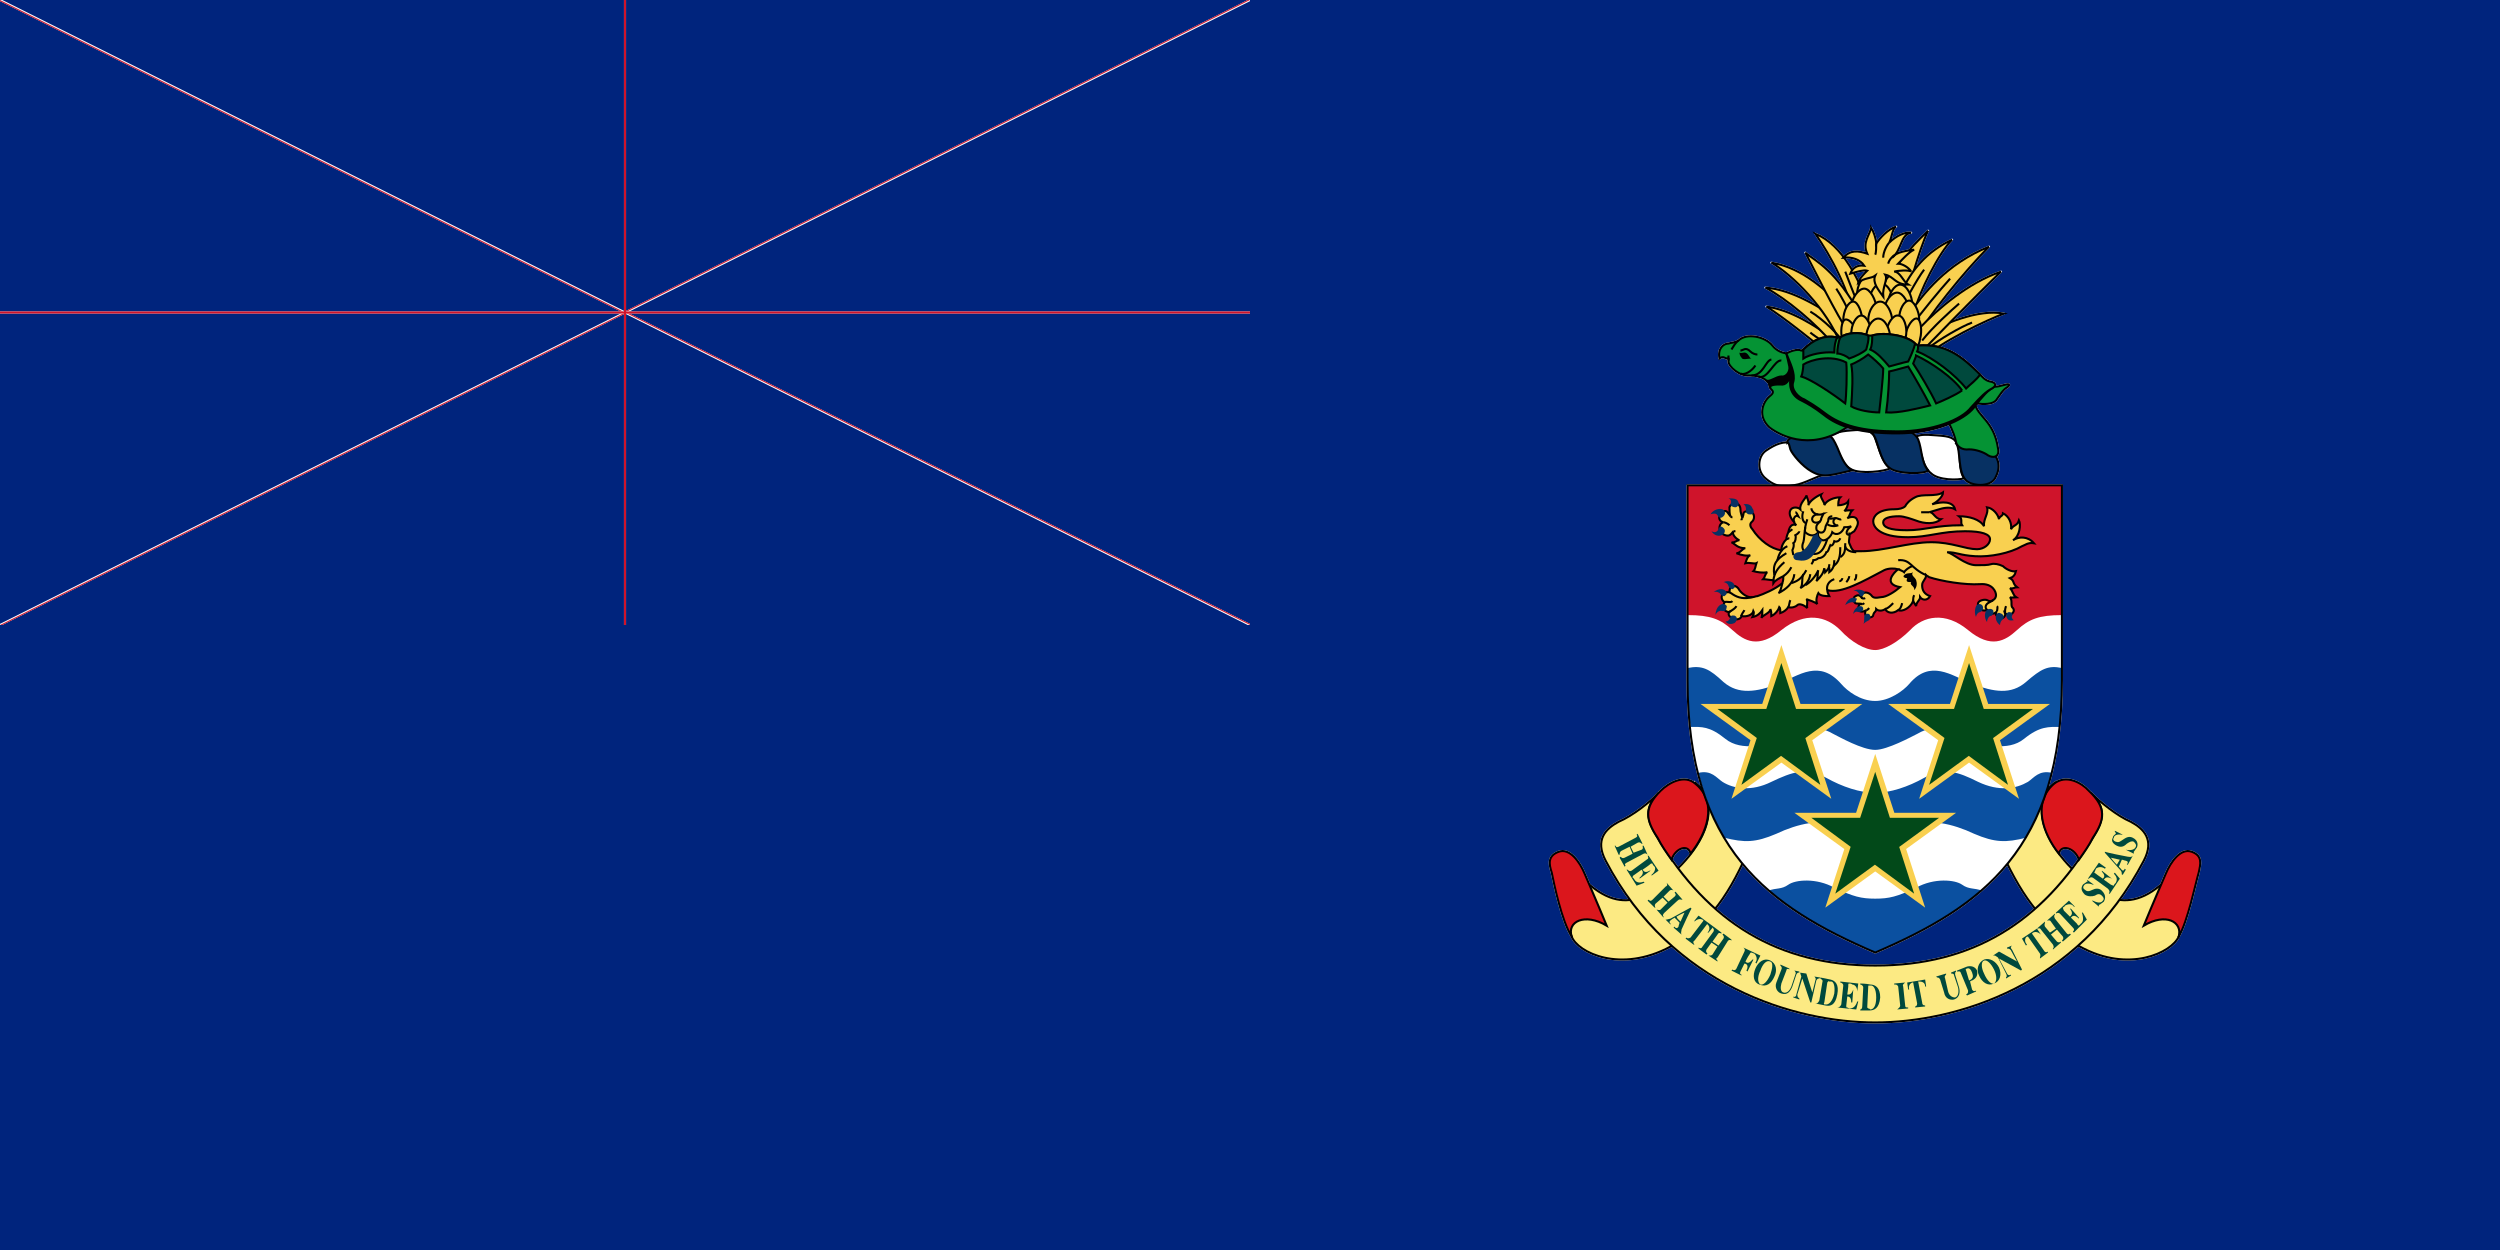 <?xml version="1.0" encoding="UTF-8"?>

<svg xmlns="http://www.w3.org/2000/svg" xmlns:xlink="http://www.w3.org/1999/xlink" width="1200" height="600">

<clipPath id="c">
<path d="M0,0V150H700V300H600zM600,0H300V350H0V300z"/>
</clipPath>
<rect width="1200" height="600" fill="#00247d"/>
<path d="M0,0 600,300M600,0 0,300" stroke="#fff" strokeWidth="60"/>
<path d="M0,0 600,300M600,0 0,300" stroke="#cf142b" strokeWidth="40" clip-path="url(#c)"/>
<path d="M300,0V350M0,150H700" stroke="#fff" strokeWidth="100"/>
<path d="M300,0V350M0,150H700" stroke="#cf142b" strokeWidth="60"/>
<path d="M0,300H600V0H1200V600H0z" fill="#00247d"/>
<g stroke="#000" strokeWidth="1.438">
<g id="border" stroke="#fff" strokeWidth="9.6" stroke-linejoin="round">
<use xlink:href="#shield"/>
<use xlink:href="#motto1"/>
<use xlink:href="#motto2"/>
<use xlink:href="#rope"/>
<use xlink:href="#turtle"/>
<use xlink:href="#pineapple1"/>
<use xlink:href="#pineapple2"/>
</g>
<g id="motto">

<g id="motto1" fill="#fcea83">

<path d="m754.417,449.563c2.875,7.668,23.483,17.732,47.444,4.792,16.294-9.105,26.837-22.045,36.901-45.048,2.875-5.751,4.313-12.939-2.396-17.253-5.272-3.834-13.898-8.147-17.732-11.981-1.917-1.917-3.834-3.355-5.272-4.792,0.958,0.958,1.917,1.917,2.875,3.355,9.585,11.502-0.479,28.275-11.022,38.339-7.668,7.189-21.566,24.92-41.693,8.147-4.313-3.834-14.377,11.981-9.106,24.441z"/>

<path d="m1045.79,449.563c-3.355,7.668-23.962,17.732-47.444,4.792-16.294-9.105-26.837-22.045-37.38-45.048-2.396-5.751-3.834-12.939,2.875-17.253,5.272-3.834,13.898-8.147,17.732-11.981,1.917-1.917,3.355-3.355,5.272-4.792-0.958,0.958-1.917,1.917-2.875,3.355-9.585,11.502,0.479,28.275,10.543,38.339,7.668,7.189,22.045,24.92,42.173,8.147,4.313-3.834,13.898,11.981,9.105,24.441z"/>

<path d="m900.105,490.778c38.339,0,97.285-17.253,128.914-77.636,5.272-10.064,0-15.335-6.23-18.69-6.709-2.875-14.856-9.585-19.169-13.898,7.668,7.668,6.23,12.939,0.959,21.566-24.441,40.735-57.987,61.342-104.473,61.342-46.486,0-80.032-20.607-104.473-61.342-5.272-8.626-6.709-13.898,0.479-21.566-3.834,4.313-12.46,11.022-19.169,13.898-6.23,3.355-11.502,8.626-6.23,18.69,31.63,60.384,91.055,77.636,129.394,77.636z"/>

</g>

<g id="motto2" fill="#db161c">

<path d="m811.446,409.787c-0.958-4.792-7.189-2.875-9.105,2.875-2.396-3.355-4.792-6.709-6.709-10.543-5.751-8.626-6.709-14.377,1.438-22.524,3.834-3.834,11.502-8.147,16.773-3.355,11.022,9.105,5.272,23.962-2.396,33.547z"/>

<path d="m988.284,409.787c0.958-4.792,7.668-2.875,9.585,2.875,2.396-3.355,4.792-6.709,6.709-10.543,5.751-8.626,6.709-14.377-1.917-22.524-3.355-3.834-11.022-8.147-16.773-3.355-10.543,9.105-5.272,23.962,2.396,33.547z"/>

<path d="m754.417,449.563c-4.792-7.189-8.626-25.879-9.585-30.671-1.438-4.313-1.917-8.147,3.355-10.064,5.272-1.917,10.064,4.792,12.46,10.543,2.396,5.751,6.23,14.377,10.543,24.92-10.543-6.23-19.169-1.917-16.773,5.272z"/>

<path d="m1045.79,449.563c4.313-7.189,8.147-25.879,9.585-30.671,0.959-4.313,1.917-8.147-3.355-10.064-5.271-1.917-10.064,4.792-12.46,10.543-2.396,5.751-6.23,14.377-10.543,24.92,10.543-6.23,18.69-1.917,16.773,5.272z"/>

</g>

<g fill="#00493d" stroke="none">

<path d="m782.213,406.432-3.834,1.917c-0.958,0.479-0.958,1.438-0.958,1.917h-0.479l-1.917-4.313h0.479c0,0.479,0.479,0.958,1.438,0.479l8.147-4.313c0.958-0.479,0.958-0.958,0.479-1.438l0.479-0.479,2.396,4.792h-0.479c-0.479-0.479-0.958-0.958-1.917-0.479l-3.355,1.917,1.438,2.875,3.834-1.438c0.958-0.479,0.479-1.438,0.479-1.917h0.479l1.917,4.313c-0.479-0.479-0.958-0.958-1.917-0.479l-8.147,4.313c-0.958,0.479-0.958,0.958-0.479,1.438l-0.479,0.479-2.396-4.313,0.479-0.479c0.479,0.479,0.958,0.958,1.917,0.479l3.834-1.917-1.438-3.355z"/>

<path d="m790.36,412.662c0.958-0.479,0.958-0.958,0.479-1.917h0.479l4.792,7.189-3.355,2.396v-0.479c1.917-1.438,1.917-3.355,1.438-3.834-0.479-0.479-0.958-0.958-0.958-1.438-0.479,0-0.479-0.479-1.438,0.479-0.479,0.479-3.355,2.396-3.355,2.396,0.479,0.479,0.958,1.917,3.355,0.479h0.479l-5.272,3.834v-0.479c2.396-1.917,1.438-3.355,0.958-3.834l-3.355,2.396c-0.958,0.479-0.958,0.958-0.958,1.438,0.479,0,0.479,0.479,0.958,0.958,0.479,0.958,1.917,1.917,4.313,0.958l0.479,0.479-3.834,1.438-4.792-7.668h0.479c0.479,0.479,0.958,0.958,1.917,0.479l7.189-5.272z"/>

<path d="m798.027,430.873-3.355,2.875c-0.479,0.479-0.479,1.438,0,1.917h-0.479l-3.355-3.355,0.479-0.479c0.479,0.479,0.958,0.958,1.917,0l6.23-6.23c0.958-0.479,0.958-0.958,0.479-1.917l3.355,3.834c-0.479-0.479-1.438-0.479-1.917,0l-2.875,2.875,2.396,2.396,2.875-2.396c0.958-0.958,0.479-1.438,0-1.917l0.479-0.479,3.355,3.834h-0.479c-0.479,0-0.958-0.479-1.917,0.479l-6.23,5.751c-0.958,0.958-0.958,1.438-0.479,1.917v0.479l-3.355-3.834c0.479,0,1.438,0.479,1.917,0l3.355-3.355-2.396-2.396z"/>

<path d="m805.216,440.937,1.438,1.438c1.917-4.313,1.917-4.313,1.917-4.313s-1.438,0.479-3.834,1.917l0.479,0.958-0.479,0.479-0.958-0.958c-0.479,0.479-0.958,0.479-1.438,0.958-1.438,0.958-0.958,1.438-0.479,1.917v0.479l-2.396-2.396h0.479l1.917-0.479c9.585-5.272,9.585-5.272,9.585-5.272l0.479,0.479s-0.479,0.479-4.792,10.064c0,0.958-0.479,1.438,0,2.396l-3.834-3.355,0.479-0.479c0.479,0.958,1.438,0.958,1.917,0,0-0.479,0.479-1.438,0.479-1.917l-1.438-1.438,0.479-0.479z"/>

<path d="m809.05,450.522,0.479-0.479c0.479,0.479,0.958,0.479,1.917,0l6.23-8.147-0.479-0.479c-0.958-0.479-2.396-0.479-3.834,0.958v-0.479l1.917-2.396,7.189,5.272-2.396,2.875h-0.479c1.438-1.438,0.958-3.355,0-3.834v-0.479l-6.23,8.147c-0.958,0.479-0.479,1.438,0,1.917h-0.479l-3.834-2.875z"/>

<path d="m821.51,452.439-2.396,3.355c-0.479,0.958,0,1.438,0.479,1.917l-0.479,0.479-3.834-2.875v-0.479c0.958,0.479,1.438,0.479,1.917-0.479l5.272-7.189c0.479-0.958,0-1.438-0.479-1.917l0.479-0.479,3.834,2.875v0.479c-0.958-0.479-1.438-0.479-1.917,0.479l-2.396,3.355,2.875,1.917,2.396-3.355c0.479-0.958,0-1.438-0.479-1.917l0.479-0.479,3.834,2.875v0.479c-0.479-0.479-1.438-0.479-1.917,0.479l-4.792,7.668c-0.958,0.479-0.479,0.958,0,1.438v0.479l-4.313-2.875h0.479c0.479,0,0.958,0,1.438-0.479l2.396-3.834-2.875-1.917z"/>

<path d="m831.095,465.857,0.479-0.479c0.479,0.479,1.438,0.479,1.917-0.479l3.834-8.147c0.479-0.958,0-1.438-0.479-1.917l8.147,3.834-1.917,3.834-0.479-0.479c1.438-1.917,0-3.834-0.479-4.313-0.479,0-0.958-0.479-1.438-0.479s-0.479,0-0.958,0.958c-0.479,0.479-1.917,3.355-1.917,3.355,0.479,0.479,1.438,1.438,3.355-0.958h0.479l-2.875,5.751-0.479-0.479c1.438-2.875-0.479-3.355-0.958-3.355l-1.917,3.834c-0.479,0.958,0,1.438,0.479,1.438v0.479l-4.792-2.396z"/>

<path d="m844.992,472.567c-1.438-0.958-1.438-3.834,0-6.709,0.958-2.875,2.875-5.272,4.792-4.313,1.438,0.479,0.958,3.355,0,6.23-1.438,3.355-3.355,5.272-4.792,4.792h-0.479c3.355,1.438,5.751-0.479,7.189-3.834,1.438-2.875,0.958-6.23-1.917-7.668-2.875-1.438-5.751,0.479-7.189,3.834-1.438,3.355-0.958,6.709,1.917,7.668h0.479z"/>

<path d="m859.849,473.525,1.917-5.751c0.479-0.958,0-1.438-0.479-1.917l2.396,0.479v0.479c-0.479,0-0.958,0-1.438,0.958l-1.917,5.751c-0.958,2.396-2.396,4.313-5.272,3.355-1.917-0.479-3.355-2.875-2.396-5.272l2.396-6.23c0.479-0.958,0-1.438-0.479-1.917v-0.479l4.313,1.917v0.479c-0.479-0.479-1.438-0.479-1.438,0.479l-2.396,6.23c-0.479,1.917-0.479,3.834,0.958,4.313,1.438,0.479,2.875-0.479,3.834-2.875z"/>

<path d="m864.162,467.295c0-0.479,0-0.479-0.479-0.479l3.355,0.479,2.875,9.105,1.438-5.751c0.479-0.958,0-1.438-0.479-1.917l2.875,0.479-0.479,0.479c-0.479,0-0.958,0-1.438,0.958l-2.396,10.543h-0.479l-3.834-11.502-2.396,7.668c0,1.438,0.479,1.438,0.958,1.917v0.479l-2.875-0.958v-0.479c0.479,0.479,1.438,0,1.438-0.958l2.396-8.626-0.479-1.438z"/>

<path d="m880.456,476.88c-0.958,4.313-2.875,5.272-3.834,5.272h-0.958s-0.479-0.479,0-0.958l1.438-9.585c0.479-0.479,0.479-0.958,0.958-0.479h0.958c0.958,0,1.917,1.917,1.438,5.751l1.438,0.479c0.958-4.792-0.958-6.709-3.355-7.189-1.917-0.479-4.792-0.958-4.792-0.958v0.479c0.479,0.479,1.438,0.479,0.958,1.917l-1.438,8.626c-0.479,0.958-0.958,1.438-1.438,1.438h-0.479l4.792,0.958c2.396,0.479,4.792,0,5.751-5.272l-1.438-0.479z"/>

<path d="m884.769,473.046c0-0.958-0.958-1.438-1.438-1.438v-0.479l8.626,0.958-0.479,3.834c0-2.396-1.438-3.355-2.396-3.355-0.479-0.479-0.958-0.479-1.438-0.479-0.479,0-0.479,0-0.479,1.438,0,0.479-0.479,3.834-0.479,3.834,0.479,0,1.917,0.479,2.875-2.396l-0.479,6.23h-0.479c0-2.875-1.438-2.875-1.917-2.875l-0.479,4.313c0,0.958,0,0.958,0.479,0.958l0.958,0.479c1.438,0,2.875-0.479,3.834-3.355h0.479l-0.958,3.834-9.105-0.958c0.958,0,1.438-0.479,1.917-1.438l0.958-9.105z"/>

<path d="m900.584,478.797c0,4.313-1.438,5.751-2.875,5.751-0.479-0.479-0.479-0.479-0.958-0.479l-0.479-0.479,0.479-10.064c0-0.479,0-0.479,0.479-0.479h0.958c0.958,0,2.396,1.438,2.396,5.751h1.917c0-4.792-2.396-6.23-4.792-6.23-1.917-0.479-4.792-0.479-4.792-0.479v0.479c0.479,0,1.438,0.479,1.438,1.438l-0.479,9.105c0,0.958-0.479,1.438-0.958,1.438v0.479h4.313c2.396,0,4.792-0.958,5.272-6.23h-1.917z"/>

<path d="m914.482,482.631c0,0.958,0.479,0.958,1.438,0.958v0.479l-5.272,0.479c0.479-0.479,1.438-0.958,1.438-1.917l-0.958-9.105c-0.479-0.958-0.958-0.958-1.917-0.958v-0.479l5.272-0.479c-0.479,0.479-1.438,0.958-0.958,1.917l0.958,9.105z"/>

<path d="m919.274,483.589,0-0.479c0.479,0,0.958-0.479,0.958-1.438l-1.917-10.064h-0.479c-0.958,0.479-1.917,1.438-1.438,3.355h-0.479l-0.479-3.355,8.626-1.438,0.479,3.355h-0.479c0-1.917-1.438-2.396-2.875-2.396h-0.479l1.917,10.064c0,0.958,0.479,1.438,1.438,1.438v0.479l-4.792,0.479z"/>

<path d="m939.881,474.004-1.917-5.751c0-0.958-0.958-0.958-1.438-0.958v-0.479l2.396-0.958v0.479c-0.479,0.479-0.479,0.479-0.479,1.438l1.917,6.23c0.479,1.917,0.479,4.792-2.396,5.751-1.917,0.479-4.313-0.479-4.792-3.355l-1.917-6.23c-0.479-0.958-0.958-0.958-1.438-0.958l-0.479-0.479,4.792-1.438v0.479c-0.479,0.479-0.958,0.958-0.479,1.917l1.438,6.23c0.479,1.917,1.917,2.875,3.355,2.875,1.438-0.479,1.917-2.396,1.438-4.792z"/>

<path d="m945.153,470.65c2.396-0.958,1.917-2.396,1.438-3.834-0.479-1.438-1.438-2.396-2.396-1.917-0.479,0-0.958,0.479-0.479,0.958l1.438,4.792,0.479,0.479,0.958,3.834c0.479,0.958,1.438,0.958,1.917,0.479v0.479l-4.313,1.917-0.479-0.479c0.958-0.479,0.958-0.958,0.958-1.917l-3.355-8.147c-0.479-1.438-0.958-0.958-1.917-0.958v-0.479l4.792-1.917c1.917-0.479,3.834,0,4.792,1.917,0.479,2.396-0.479,3.834-2.396,4.792-0.479,0-0.958,0.479-0.958,0.479l-0.479-0.479z"/>

<path d="m957.134,472.087c-1.438,0.479-3.355-1.438-4.792-4.792-1.438-2.875-1.438-5.751,0-6.23,1.438-0.479,3.355,1.438,4.792,4.313s1.438,5.751,0,6.709c2.875-0.958,3.834-4.313,2.396-7.668-1.438-2.875-4.313-4.792-7.189-3.834-2.875,1.438-3.834,4.792-2.396,7.668,1.438,3.355,4.313,5.272,7.189,3.834z"/>

<path d="m957.613,458.669h-0.479-0.479l2.875-1.917,8.626,4.792-2.875-5.272c-0.479-0.958-1.438-0.958-1.917-0.958v-0.479l2.396-0.958c-0.479,0.479-0.958,0.958,0,1.917l4.792,9.585-0.479,0.479-10.543-5.751,3.834,7.189c0.479,0.958,1.438,0.958,1.917,0.479v0.479l-2.396,1.438v-0.479c0.479-0.479,0.479-0.958,0-1.917l-3.834-7.668-1.438-0.958z"/>

<path d="m979.178,460.107,0-0.479c0-0.479,0.479-0.958,0-1.917l-5.751-8.147h-0.479c-0.958,0.479-1.438,2.396,0,3.834l-0.479,0.479-1.917-3.355,7.189-4.792,1.917,2.875c-1.438-1.438-2.875-1.438-3.834-0.958l-0.479,0.479,5.751,8.147c0.479,0.958,1.438,0.958,1.917,0.479v0.479l-3.834,2.875z"/>

<path d="m984.45,448.605,2.875,3.355c0.479,0.479,1.438,0.479,1.917,0v0.479l-3.834,3.355v-0.479c0.479-0.479,0.479-0.958,0-1.917l-5.751-7.189c-0.479-0.958-0.958-0.479-1.917-0.479l3.834-3.355v0.479c0,0.479-0.479,0.958,0,1.917l2.396,2.875,2.875-1.917-2.396-3.355c-0.479-0.958-1.438-0.479-1.917-0.479l3.834-3.355v0.479c-0.479,0.479-0.479,0.958,0,1.917l5.751,7.189c0.479,0.479,0.958,0.479,1.438,0l0.479,0.479-3.834,3.355-0.479-0.479c0.479-0.479,0.958-0.958,0.479-1.917l-2.875-3.355-2.875,2.396z"/>

<path d="m988.763,438.541c-0.479-0.479-1.438-0.479-1.917,0v-0.479l6.23-5.751,2.875,2.875h-0.479c-1.438-1.917-3.355-0.958-4.313-0.479,0,0.479-0.479,0.479-0.958,0.958,0,0,0,0.479,0.479,1.438,0.479,0.479,2.875,2.875,2.875,2.875,0.479-0.479,1.917-1.438,0-3.834h0.479l3.834,4.313v0.479c-2.396-2.396-3.355-0.958-3.834-0.479l2.875,2.875c0.479,0.958,0.958,0.958,0.958,0.958,0.479-0.479,0.958-0.958,1.438-1.438,0.479-0.479,0.958-1.917,0-4.792h0.479l1.917,3.355-6.23,6.23-0.479-0.479c0.479-0.479,0.958-0.958,0-1.917l-6.23-6.709z"/>

<path d="m1000.26,425.122c-0.479,0.479-0.479,1.438,0.479,1.917,0.958,0.958,1.917,0.958,3.834,0,0.959-0.479,2.876-0.958,4.313,0.479,2.396,2.396,1.438,4.313,0.958,5.272-0.479,0.479-1.438,0.958-1.917,1.438-0.479,0-0.479,0-0.479,0.479v0.479l-3.355-2.875h0.479c1.917,0.958,3.834,1.438,4.792,0,0.959-0.958,0-1.917-0.479-2.396-0.959-0.958-1.917-0.958-3.355,0-1.438,0.479-3.355,0.479-4.792-0.479-1.917-1.917-1.917-3.355-0.959-4.792,0.479-0.479,1.438-0.958,1.917-1.438,0.479,0,0.479,0,0-0.958l3.355,2.396h-0.479c-2.396-0.958-3.834-0.479-4.313,0.479z"/>

<path d="m1004.58,421.288c-0.958-0.479-1.438,0-1.917,0.479h-0.479l5.272-7.668,3.355,2.396-0.479,0.479c-1.917-1.438-3.834-0.479-4.313,0,0,0.479-0.479,0.958-0.479,1.438-0.479,0-0.479,0.479,0.479,0.958,0.479,0.479,3.355,2.396,3.355,2.396,0.479-0.479,1.438-1.438-0.479-3.355v-0.479l4.792,3.834c-2.875-1.438-3.355,0-3.834,0.479l3.355,2.396c0.958,0.479,1.438,0.479,1.438,0.479,0-0.479,0.479-0.958,0.959-1.438,0.479-0.958,0.958-2.396-0.959-4.313l0.479-0.479,2.396,2.875-4.792,7.189h-0.479c0.479-0.958,0.479-1.438-0.479-2.396l-7.189-5.272z"/>

<path d="m1017.52,412.662-1.438,2.396c-1.917-1.917-2.875-3.355-2.875-3.355l4.313,0.958h0.959c0.479,0,1.438,0.479,1.917,0.479,1.438,0.479,0.959,0.958,0.479,1.917h0.479l2.396-4.313c-0.959,0.958-1.438,0.479-2.396,0.479-10.064-1.917-11.022-2.396-11.022-2.396v0.479l7.668,8.626c0.479,0.479,0.479,1.438,0.479,1.917h0.479l1.438-2.396-0.479-0.479c-0.479,0.958-0.959,1.438-1.917,0-0.479-0.479-0.958-0.958-0.958-0.958l1.438-3.355h-0.959z"/>

<path d="m1014.64,402.119c-0.479,0.479-0.479,1.438,0.959,1.917,1.438,0.479,1.917,0,3.355-0.958,1.438-0.958,2.875-1.917,4.792-0.958,2.875,1.438,2.396,3.834,1.917,4.792-0.479,0.479-0.959,1.438-1.438,1.917v0.479,0.479l-3.834-1.917c2.396,0.479,4.313,0,4.792-1.438,0.479-0.958-0.479-1.917-0.959-2.396-0.959-0.479-1.917,0-3.355,0.958-1.438,1.438-2.875,1.917-4.792,0.958-1.917-0.958-2.875-2.396-1.917-3.834,0-0.958,0.959-1.438,1.438-1.917,0-0.479,0-0.479-0.479-0.958v-0.479l3.834,1.917h-0.479c-2.396-0.479-3.834,0.479-3.834,1.438z"/>

</g>

</g>

<g id="crest">

<g id="rope" fill="#073163">

<path fill="#fff" d="m863.203,232.47c-6.23,1.438-10.543,1.917-16.294-3.355-3.834-3.834-2.875-10.543,0.958-12.939,4.313-2.875,8.147-4.792,13.419-3.355,5.272,1.438,19.169,14.377,15.815,14.856-3.355,0-8.626,3.355-13.898,4.792z"/>

<path fill="#fff" d="m878.06,209.466c1.917-1.438,4.313-2.396,10.543-2.875,5.751-0.479,10.064-0.479,11.502,3.834,1.917,5.272,3.355,11.502,7.189,14.377-2.396,1.438-14.377,2.875-18.69,0.479-5.751-2.875-7.189-13.898-10.543-15.815z"/>

<path fill="#fff" d="m919.274,209.946c1.917-1.438,4.313-1.438,10.543-0.958,6.23,0.479,8.626,0.958,10.064,5.272,1.438,4.792,0,11.022,2.875,15.335-2.875,0.958-12.46,0.958-15.815-2.396-5.272-3.834-4.792-14.856-7.668-17.253z"/>

<path d="m948.028,212.821c-4.313-0.958-7.189-1.438-9.105,0,2.396,2.875,0.479,14.377,5.272,18.211,3.355,2.396,11.981,2.875,13.898-2.396,2.396-4.792,2.396-11.981-10.064-15.815z"/>

<path d="m898.667,208.029c1.438-1.438,4.313-1.917,10.064-1.917,6.23,0,10.064,0.958,11.981,4.792,1.917,4.792,1.438,11.022,4.792,14.856-1.438,1.917-14.377,1.917-18.211-0.958-5.272-3.355-5.751-14.377-8.626-16.773z"/>

<path d="m857.932,212.342c0-2.396,3.355-2.875,11.981-3.355,8.626-0.958,9.105-0.479,11.981,5.751,1.438,3.355,3.355,9.105,7.189,11.022-10.543,2.396-13.898,3.834-19.649,0.479-4.313-2.396-9.105-8.147-10.064-10.543-0.479-1.438-0.479-2.875-1.438-3.355z"/>

</g>

<g fill="#f9d050" strokeWidth="0.647">

<g id="pineapple1">

<path d="m880.935,163.46c-10.064-7.668-22.045-14.856-33.067-16.294,7.189,4.313,27.316,20.128,32.588,25.399"/>

<path d="m886.686,156.271c-11.981-8.147-25.879-17.253-39.297-18.211,10.064,5.272,24.92,17.732,33.067,27.796"/>

<path d="m902.021,142.853c6.709-14.856,13.898-23.003,23.483-32.109-4.792,10.064-10.064,30.671-12.46,38.818"/>

<path d="m912.565,140.457c4.792-10.543,11.981-19.649,24.441-25.399-6.23,6.23-15.815,24.92-18.211,34.984"/>

<path d="m916.878,150.041c5.751-8.147,17.253-23.483,37.86-31.63-11.981,11.981-29.713,34.026-34.026,42.652"/>

<path d="m923.587,160.584c8.626-4.792,25.879-12.46,38.339-10.064-7.668,2.875-30.671,13.419-40.735,23.003"/>

<path d="m921.67,157.23c8.147-8.626,23.003-21.566,38.818-26.837-11.502,11.022-35.943,35.943-39.297,39.776"/>

<path d="m898.667,151.958c-5.751-17.732-14.377-34.505-27.316-39.776,7.189,10.543,16.294,25.879,21.086,48.882"/>

<path d="m887.644,151.479c-9.585-11.502-22.524-23.003-37.38-25.399,10.064,5.751,26.837,22.524,33.067,38.818"/>

<path d="m892.916,151c-11.981-21.566-21.086-25.399-26.358-29.713,4.313,8.147,14.856,29.713,21.086,38.818"/>

<path fill="none" d="m868.954,149.562c5.751,3.355,14.377,11.502,17.253,16.773"/>

<path d="m868.954,159.626c2.875,2.396,8.147,5.272,12.939,9.585"/>

<path d="m925.983,166.814c4.792-3.834,15.335-10.064,20.607-11.981"/>

<path d="m922.629,163.46c4.792-6.23,14.377-14.856,17.732-17.732"/>

<path d="m936.047,133.747c-4.313,4.792-14.377,16.773-18.211,22.524"/>

<path d="m923.587,129.434c-3.355,4.313-10.064,16.773-11.981,21.086"/>

<path d="m885.727,130.393c2.875,7.668,8.147,20.607,10.064,25.879"/>

<path d="m881.414,138.54c1.917,2.875,5.751,9.585,7.189,14.377"/>

</g>

<g id="pineapple2">

<path d="m897.708,136.143c0-4.313,2.875-9.105,5.751-9.105,3.355,0,5.751,5.751,5.751,9.105,0,3.834-2.875,7.189-5.751,7.189s-5.751-2.875-5.751-7.189z"/>

<path d="m891.478,139.977c0.479-4.792,3.834-8.626,6.709-8.147,2.875,0.479,4.313,6.23,3.834,9.585-0.479,3.834-3.834,6.709-6.23,6.23-2.396,0-4.792-3.355-4.313-7.668z"/>

<path d="m904.418,141.415c-0.958-4.313,0.958-9.105,3.834-9.585,2.875-0.479,5.751,4.313,6.23,8.147,0.958,3.834-1.438,7.668-3.834,7.668-2.396,0.479-5.751-1.917-6.23-6.23z"/>

<path d="m897.229,145.249c0-4.792,2.875-9.105,5.751-9.105,3.355,0,5.751,5.272,5.751,9.105,0,3.834-2.875,7.189-5.751,7.189-2.875,0-5.751-2.875-5.751-7.189z"/>

<path d="m888.603,147.645c0-4.313,3.355-9.105,6.23-9.105,2.875,0,5.751,5.751,5.751,9.105,0,3.834-3.355,7.189-5.751,7.189-2.875,0-6.23-2.875-6.23-7.189z"/>

<path d="m906.335,145.728c0-4.313,2.875-9.105,5.751-9.105,3.355,0,5.751,5.751,5.751,9.105,0,3.834-2.875,7.189-5.751,7.189s-5.751-2.875-5.751-7.189z"/>

<path d="m904.418,149.562c0-4.792,3.355-9.105,6.23-9.105s5.751,5.272,5.751,9.105c0,3.834-2.875,7.189-5.751,7.189s-6.23-2.875-6.23-7.189z"/>

<path d="m896.75,153.875c0-4.792,2.875-9.105,5.751-9.105,3.355,0,5.751,5.751,5.751,9.105,0,3.834-2.875,7.189-5.751,7.189s-5.751-2.875-5.751-7.189z"/>

<path d="m884.769,153.875c0-4.792,2.396-9.105,4.792-9.105,2.396,0,4.313,5.751,4.313,9.105,0,3.834-2.396,7.189-4.313,7.189-2.396,0-4.792-2.875-4.792-7.189z"/>

<path d="m911.606,152.917c0-4.313,2.396-8.626,4.792-8.626,2.396,0,4.792,5.272,4.792,8.626,0,4.313-2.875,7.189-4.792,7.189-2.396,0-4.792-2.875-4.792-7.189z"/>

<path d="m914.482,161.064c0.958-4.792,3.834-8.626,5.751-8.147,1.917,0.479,2.396,6.23,1.438,9.585-0.479,4.313-3.355,6.709-5.272,6.23-1.917-0.479-2.875-3.834-1.917-7.668z"/>

<path d="m905.376,159.626c0.479-4.313,3.355-8.626,5.751-8.147,2.875,0,4.313,5.751,3.834,9.105-0.479,4.313-2.875,7.189-5.272,6.709-2.396,0-4.792-3.355-4.313-7.668z"/>

<path d="m891.958,161.064c-1.438-4.792-4.313-8.147-6.23-7.668-1.917,0.479-2.396,6.23-1.438,9.585,0.958,3.834,3.834,6.23,5.751,5.751,1.438-0.479,2.875-3.834,1.917-7.668z"/>

<path d="m888.603,160.105c0-4.313,2.396-8.626,4.792-8.626,2.875,0,4.792,5.272,4.792,8.626,0,4.313-2.396,7.189-4.792,7.189-1.917,0-4.792-2.875-4.792-7.189z"/>

<path d="m895.791,162.022c0-4.792,2.875-9.105,5.751-9.105,3.355,0,5.751,5.272,5.751,9.105,0,3.834-2.875,7.189-5.751,7.189s-5.751-2.875-5.751-7.189z"/>

<path d="m898.188,109.306c-0.958,3.834-4.313,7.189-1.917,12.46-4.313-1.438-8.147-1.917-11.502,1.917,4.313-0.479,8.147,0.958,10.064,3.834-3.834-0.479-5.751,1.438-6.709,3.834,3.355-0.958,6.709-1.917,8.147-1.438-1.438,1.438-3.834,3.834-4.313,5.751,2.875-2.396,6.23-1.917,8.147-3.355-1.438,3.355,1.438,6.709,3.834,10.064-0.479-4.792,2.396-8.147,0.958-10.543,4.313,0.958,4.792,4.792,11.022,4.792-2.396-1.438-3.834-6.23-6.709-6.23,1.438-0.479,7.189-0.958,8.147,0-0.958-1.917-4.313-3.834-6.23-3.834,1.917-1.917,5.272-5.751,7.668-6.709-3.355,0.479-8.626,0.958-10.543,3.834,4.792-3.834,3.834-11.022,9.105-11.981-2.875-0.479-7.189,1.438-10.543,4.792,1.438-2.875,1.438-6.709,3.355-7.668-3.834,0.958-8.147,5.751-9.585,8.147,0-2.396-1.438-6.23-2.396-7.668z"/>

<path d="m900.584,116.974c0,1.438,0,4.313-0.479,5.272"/>

<path d="m906.814,116.495c-0.958,0.958-2.875,4.313-2.875,7.189"/>

<path fill="none" d="m909.689,122.246c-1.438,0.958-2.875,2.396-3.355,4.313"/>

</g>

</g>

<g id="turtle" fill="#059334">

<path d="m858.89,169.69c-3.355,0-6.23-1.438-8.147-3.834-3.355-4.313-12.46-6.23-16.294-2.396-1.438,0.958-3.355,0.958-4.792,1.438-2.396,0-5.272,2.396-4.313,7.189,1.917-1.438,2.396,0,3.834,0,0.958-0.479,0.479,0.479,0.479,1.438,0,2.396,5.272,7.189,10.064,6.709,5.272,0,7.668,1.917,8.626,2.875,1.438,1.438,0.479,0.958,1.438,3.355,1.438,1.438,1.917,1.917-0.479,3.834-3.355,2.875-5.751,9.585,0,14.856,6.23,4.792,22.045,11.981,39.776-1.917,17.253-13.419,44.09-5.751,46.007-0.958,2.396,4.792,3.355,7.668,3.834,10.064,0.479,1.917,2.875,3.834,6.23,3.355,3.355,0,7.189,1.438,9.105,2.875,2.396,1.438,5.751,0.958,4.792-3.355-1.917-13.419-10.064-15.335-11.022-21.566,4.792,0.479,8.147,0.479,10.064-1.438,1.438-1.917,3.355-5.272,5.272-6.23,1.438-0.958,1.438-1.917-0.479-1.438-2.396,0.479-3.834,1.438-8.147,0.958-22.045-2.396-83.866-19.169-95.847-15.815z"/>

<path fill="#000" d="m956.654,185.984c-2.396,1.438-4.792,3.834-9.105,9.585-4.792,6.23-19.169,12.46-36.901,12.46-17.253,0-27.796-2.875-35.463-9.105-4.313-3.355-7.668-5.272-10.543-6.709-5.272-2.396-6.23-7.668-4.792-11.981-1.438,2.396-2.396,4.792-5.272,4.313-1.917,0-5.751,0-4.792,1.917-0.479-0.958-0.479-2.396-0.958-2.875-0.479-0.479-0.958-0.958-0.958-0.958,1.438,0.958,4.792-1.917,7.189-1.917,1.917,0.479,4.313-1.917,3.834-4.792-0.479-2.396-0.958-4.313-1.438-6.23,3.834-1.917,54.154,7.189,64.218,8.147,10.064,0.479,38.818,4.792,34.984,8.147z"/>

<path d="m865.6,167.773c4.792-4.792,10.543-7.189,16.294-5.751h1.438c2.875-2.396,9.585-2.875,13.419-0.958h1.917c5.751-1.917,16.773,0,20.607,3.834l1.438,0.958c12.939-0.958,20.607,4.792,29.713,13.898,0.958,0.958,2.396,2.875,4.792,3.355,2.875,0.479,3.355,1.917,0.958,3.355-2.875,1.438-5.272,3.834-10.064,9.105-4.313,5.751-18.211,11.502-35.463,11.502-16.773,0-26.837-2.875-34.505-8.626-4.313-3.355-7.668-5.272-10.064-6.709-2.875-0.958-6.709-4.792-5.272-8.626,0.958-3.834-1.438-8.626-3.355-13.419,1.438-0.958,5.272-2.396,7.189-1.438l0.958-0.479z"/>

<g fill="#00493d">

<path d="m950.424,179.754c-9.105-9.105-16.773-14.856-29.713-13.898,0,0.479,0,1.917-0.479,2.875,7.668,2.875,18.69,11.502,23.483,17.732,1.917-1.917,5.272-4.313,6.709-6.709z"/>

<path d="m919.274,164.898c-3.834-3.834-14.856-5.751-20.607-3.834,0,1.917,0,4.792-0.958,6.709,3.355,1.438,6.23,4.792,9.105,8.147,1.917-0.479,6.709-1.917,9.105-2.396,0.958-1.917,2.875-6.23,3.355-8.626z"/>

<path d="m896.75,161.064c-3.834-1.917-10.543-1.438-13.419,0.958-0.958,1.917-1.438,5.751-1.438,7.668,1.917,0,4.792,1.438,5.751,2.396,2.875-0.958,6.709-2.875,8.147-4.313,0.479-1.917,1.438-4.792,0.958-6.709z"/>

<path d="m865.6,167.773c4.792-4.792,10.543-7.189,16.294-5.751-0.958,1.438-1.438,4.313-1.438,7.189-5.272-0.479-11.981,0.958-14.856,2.875v-4.313z"/>

<path d="m941.798,187.422c-4.313-6.23-14.856-13.419-22.045-16.773,0,0.479-0.958,2.396-1.438,3.834,2.875,4.313,8.626,13.898,11.022,19.169,2.396-0.958,9.105-3.834,12.46-6.23z"/>

<path d="m905.376,197.965c0.958-6.709,1.438-16.294,1.438-19.649,2.396-0.479,7.189-1.917,9.105-2.396,2.396,3.834,8.147,13.898,10.543,18.69-5.751,1.438-15.335,3.834-21.086,3.355z"/>

<path d="m888.603,174.961c2.396-0.958,5.751-2.875,8.147-4.792,1.917,1.438,5.751,4.792,7.189,6.709,0,4.313-1.438,16.773-1.917,21.086-3.834,0-10.064-0.958-13.419-2.875,0.479-7.189,0.958-15.335,0-20.128z"/>

<path d="m864.641,180.712c0.479-0.958,0.958-4.313,0.958-5.751,3.834-2.396,13.419-4.792,20.607-0.958,0.479,4.792,0,16.773-0.479,19.649-6.23-4.792-16.294-11.502-21.086-12.939z"/>

</g>
<g fill="none">

<path fill="#000" stroke="none" d="m840.679,172.086c-0.958,0-1.438-2.875-3.355-2.875-0.479,0-1.917,0.479-2.396,0,0,0.958,0.479,1.917,0.958,2.396,0.479,1.438,2.875,0.479,4.792,0.479z"/>

<path d="m840.679,180.233c5.751,0,6.709-7.189,9.585-7.668"/>

<path d="m844.034,180.712c4.313,1.917,7.668-8.147,11.022-7.668"/>

<path d="m835.408,168.252c1.438,0,2.396-1.917,4.792,0.479,0.958,0.958,2.396,1.438,3.355,1.438"/>

<path d="m842.596,175.441c-1.917,2.875-5.272,4.792-7.189,3.834"/>

<path d="m834.449,163.46c-1.438,0.958-2.396,2.875-3.355,4.313"/>

<path d="m829.657,170.648v2.396"/>

</g>
</g>

</g>

<g stroke="none">

<path id="shield" fill="#fff" d="m989.722,232.949v93.451c0,80.991-38.339,108.786-89.617,130.831-51.278-22.045-90.096-49.84-90.096-130.831v-93.451h179.713z"/>

<path fill="#cf142b" d="m900.105,312.023c4.313,0,11.022-3.834,16.773-9.585,6.23-6.709,16.773-9.105,27.796,0,11.022,9.105,17.732,5.272,23.483,0,5.751-5.272,10.543-7.189,21.566-7.189v-62.301h-179.713v62.301c11.022,0,15.815,1.917,21.566,7.189,5.751,5.272,12.46,9.105,23.483,0,11.502-9.105,21.566-6.709,28.275,0,5.272,5.751,11.981,9.585,16.773,9.585z"/>

<g fill="#0b50a0">

<path d="m900.105,359.946c5.751,0,17.253-6.23,20.128-7.668,10.543-6.23,18.211-0.479,24.441,2.396,6.709,2.875,19.169,6.23,26.837,0,7.668-6.23,11.981-5.751,17.253-5.751,0.958-7.189,0.958-14.377,0.958-22.524v-5.751c-6.709-1.438-10.064,0.479-17.253,6.709-7.189,6.23-15.335,4.792-25.879,0.958-10.064-4.313-20.128-11.981-30.192,0-2.875,3.355-9.585,8.147-16.294,8.147-7.189,0-13.419-4.792-16.294-8.147-10.543-11.981-20.128-4.313-30.192,0-10.543,3.834-19.169,5.272-26.358-0.958-6.709-6.23-10.064-8.147-17.253-6.709v5.751c0,8.147,0.479,15.335,1.438,22.524,5.272,0,9.105-0.479,16.773,5.751,7.668,6.23,20.607,2.875,26.837,0,6.709-2.875,14.377-8.626,24.92-2.396,2.875,1.438,13.898,7.668,20.128,7.668z"/>

<path d="m900.105,380.553c7.189,0,15.815-2.875,23.483-7.189,9.585-5.272,16.294-2.875,25.879,1.917,10.064,4.792,18.211,3.355,23.962,0,2.875-1.917,5.272-5.751,11.502-4.313-2.875,11.981-7.189,22.524-12.46,31.15-9.585,2.396-14.856,2.396-24.92-1.917-10.064-4.792-22.524-7.668-29.233-3.355-6.23,3.834-12.939,5.751-18.211,5.751-5.272,0-11.981-1.917-18.211-5.751-6.709-4.313-19.169-1.438-29.233,3.355-10.064,4.313-15.335,4.313-24.92,1.917-5.272-8.626-9.585-19.169-12.46-31.15,6.23-1.438,8.626,2.396,11.502,4.313,5.272,3.355,13.898,4.792,23.483,0,10.064-4.792,16.773-7.189,26.358-1.917,7.668,4.313,16.294,7.189,23.483,7.189z"/>

<path d="m900.105,457.231c19.169-8.147,36.901-17.253,51.278-29.713-3.834-1.438-6.23-0.479-9.585-2.875-3.355-2.396-13.419-3.355-22.045,1.438-9.105,4.313-12.939,5.272-19.649,5.272-6.709,0-10.543-0.958-19.649-5.272-8.626-4.792-18.69-3.834-22.045-1.438-3.355,2.396-5.751,1.438-9.585,2.875,14.377,12.46,31.63,21.566,51.278,29.713z"/>

</g>

<g id="lion" stroke="#000" strokeWidth="1.438">

<path fill="#f9d050" d="m887.644,256.432c0.479,0.958-0.479,3.355,0,4.313,0.958,1.917,0.958,2.875,2.396,3.834h3.355c10.543,0,23.003-4.313,33.547-4.313,10.064,0,16.294,3.355,22.045,3.355,3.355,0,6.23-2.396,6.23-4.792,0-2.396-3.834-3.834-11.981-3.834-11.502,0-17.732,2.875-27.316,2.875-14.377,0-16.773-5.272-16.773-7.668s2.396-5.751,10.064-5.751c2.396,0,4.313-0.479,5.272-1.438,0.479-0.958,1.917-2.875,4.792-4.313,3.355-1.917,10.064,0,13.419-2.396,0,1.917-2.875,4.792-5.272,5.751,4.792-1.438,10.064-1.438,11.022,2.396-2.396-1.438-6.23-0.479-7.668,0-1.917,0.479-2.875,0.958-4.792,1.438,1.917-0.479,2.875,3.355,5.751,3.355-2.875,2.396-7.668,2.396-12.46,0.479-1.438-0.479-5.272-1.917-7.668-1.917-4.792,0-7.668,0.958-7.668,2.875,0,2.396,2.875,3.834,11.502,3.834,8.626,0,13.419-2.396,26.358-2.396-0.958-1.438,0.479-2.875-1.438-4.313,4.792,0,10.064,1.438,11.981,4.792-0.479-3.355,2.396-6.23,1.438-9.105,2.875,0.479,5.272,3.355,5.751,5.751,0-1.438,1.917-1.438,1.917-2.875,2.875,1.438,4.313,4.792,3.834,7.668,1.438-2.396,2.875-1.438,3.834-4.313,0.958,1.917,0.479,7.668-2.875,9.585,2.875-1.917,7.189-1.917,10.064,1.438-2.875-0.479-4.313,0.958-5.751,1.438-5.751,3.355-15.335,5.272-22.524,4.792-7.668-0.479-8.626-1.917-13.419-1.917,2.875,0.479,8.626,6.23,13.898,6.23,3.355,0,5.751,0,7.189-0.479,1.438-0.479,3.834,0,5.751,0.958,1.438,1.438,4.313,2.875,6.23,2.396-0.479,1.917-1.438,2.875-2.875,3.355,2.396,1.438,0.958,2.396,3.355,4.313-0.958,0-1.917,0.958-3.355,0.479,1.438,1.438,1.438,3.355,2.875,4.313-0.479,0-1.917,0.479-2.875,0,1.438,1.917,0,4.313,1.438,5.272,1.438,1.917-1.438,4.313-3.834,2.396,0.479,1.438-0.958,2.875-2.396,2.396-1.438-0.479-2.396-1.917-1.917-2.396,0-0.479,0-0.479,0.479-0.958-0.958,1.438-2.875,1.438-3.834,0.958-0.479-0.479-0.958-0.958-0.958-1.438-3.355,0.958-4.792-1.917-4.313-3.355,0.479-1.438,3.355-1.917,4.313-1.438,0.958,0.479,1.917,0.958,2.875,0,0.958-0.479,1.438-1.438,1.438-2.396,0-1.438-1.438-5.751-7.668-5.272-7.189,0.479-18.69-1.438-24.441-3.355-0.479-0.479-0.958-0.479-1.438-0.958,0,1.917-1.917,2.875-1.917,4.792,0,2.396,0.958,4.313,3.834,5.272-1.438,2.396-3.834,1.917-4.792,0.479,0,1.438-1.917,2.396-1.917,4.313-0.479-0.958-0.958-1.438-1.438-2.396-1.438,3.355-5.272,5.272-7.189,4.313-2.396,1.917-5.272,1.438-6.23-0.479-1.438,0.958-3.355,0.958-4.313,0,0,1.438-0.958,0.958-1.438,2.875,0,0.958-1.917,1.438-2.875,0.958-0.958-0.479-1.438-2.396-0.479-3.355-1.438,0.958-2.875,0.958-3.834,0,0-0.958,0-2.396,0.958-2.875h0.958c-0.958-0.479-2.396,0-3.355-0.479-0.958-0.958-0.958-1.917-0.479-2.875,0.479-0.479,1.917-1.438,2.875-0.479l0.479,0.479c0-0.958,0.479-1.917,0.958-1.917,0.958-0.479,2.396-0.479,3.834,0.958,0.958,1.438,1.917,1.438,4.792,0.958,2.396,0,6.23-2.396,9.105-4.792-8.147-1.438-3.355-6.709-0.958-8.626-1.917-0.479-4.792-0.479-6.709,0.479-10.064,5.272-20.607,11.502-27.316,9.585,0,0.958,0.479,1.917,0.958,2.875-1.438,0-4.313,0-5.272-1.438-0.479,0.958-1.438,3.355-0.479,5.272-0.958-0.958-3.834-1.917-5.272-2.396,0.958,0.958,0,2.875,0.479,4.313-1.438-1.438-3.834-2.396-4.792-1.438s-2.875,1.438-4.313,0.958c-0.958,1.438-2.396,2.396-3.834,2.875,0-0.958,0-2.396-0.479-2.875-0.479,1.438-1.917,3.355-3.834,4.313,0-0.958,0-2.396-0.479-3.355,0,1.917-3.834,2.875-4.313,4.313,0.479-1.438,0.479-2.875,0.479-3.834-0.958,1.438-2.396,2.875-4.792,3.355,0.479-0.958,0.958-1.917,0.479-2.875-0.479,1.917-3.355,2.875-5.751,2.396,0,0.958-1.917,2.396-4.313,0.958-1.438-0.479-2.396-1.917-1.438-2.875-1.917,0-3.834-1.917-2.875-3.355,0-0.479,0.479-0.958,0.479-1.438-1.438-0.958-1.917-2.875-0.479-4.313,0.479-0.479,1.917-0.479,2.875-0.479,0-3.834,3.355-3.834,4.792-0.958,0.958,1.438,3.834,3.834,6.23,3.355,0.958,0,1.438-0.479,2.396-0.479,2.875-0.958,8.626-3.355,11.981-6.23,0.479-1.438,0.479-2.396,0.479-3.355-1.917,0.958-3.834,1.917-4.792,3.355v-1.438c-1.438,0-3.834-0.479-4.792-0.479,0.479-0.479,0.958-2.875,1.917-3.355-2.396,0.479-4.792,0-6.709-0.479,0.958-0.958,0.958-2.396,1.438-3.834-0.958,0.479-3.355-0.479-5.272,0,0.479-1.438,0.958-3.355,2.396-3.834-1.917,0.479-4.313,0-6.709-0.958,1.917,0,2.875-2.396,4.313-2.396-3.834,0-4.792-1.917-6.709-2.875,1.438,0.479,2.396-0.958,3.834-0.958-1.438-0.479-3.834-2.875-2.875-4.313-0.479,0.479-0.958,1.438-1.917,1.917-0.958,0.479-2.875,0-4.313-1.438-0.958-1.917-0.479-4.313,1.438-4.792-2.396-0.479-2.396-2.875-1.438-3.834,0.479-0.958,2.396-2.396,3.355-0.958,0.479,0.479,0.958,1.438,1.438,1.917-0.479-0.958-0.479-2.875-0.479-4.313,0.479-1.438,1.438-1.438,2.875-1.917,1.438,0,2.396,1.438,2.396,2.875,0,1.438,0.479,2.396,0.958,4.313,0-0.479,0.479-1.438,0.479-1.917,0-1.917,2.396-1.438,3.834-0.958,1.438,0.479,1.917,3.355,0,4.792-0.958,0.958-0.479,2.396,0.479,3.355,3.355,5.272,9.105,9.585,13.898,10.064,0-1.917,0.958-3.834,2.396-5.272,0-0.958,0.479-2.396,0.958-3.355,0.479-2.875,1.917-4.313,3.834-3.355-0.479-0.479-0.958-0.958-0.958-1.438-1.438-1.438-2.875-3.834-1.917-5.751s3.834-1.438,4.792-0.479c-0.479-2.875,2.875-5.272,2.875-6.709,0.479,1.438,1.438,3.355,0.958,4.792,0.479-1.917,3.834-4.313,6.23-5.272-0.958,1.438,1.917,3.834,1.438,5.272,0.958-2.396,4.792-3.834,7.668-3.834-0.958,0.958-0.958,2.875-0.958,3.834,1.438,0,3.834-0.479,4.792-1.917,0,1.917-0.958,3.834-1.917,4.792,0.479-0.479,2.396-0.479,3.834-0.479-1.438,1.438-0.958,2.875-2.396,3.834,1.917-0.958,4.313-0.958,4.792,0.958,0.958,1.438-0.479,3.834-1.438,5.272-0.958,0.479-1.917,1.438-2.396,1.438z"/>

<g fill="none">

<path d="m857.932,262.182c-3.355,1.438-4.313,4.792-4.792,6.709"/>

<path d="m857.453,265.537c-4.792,2.875-6.709,5.272-5.751,10.543"/>

<path d="m859.849,279.914c2.875-0.958,4.792-1.917,7.189-6.23"/>

<path d="m865.6,275.601c-0.958,1.917,0,5.272-1.438,6.709,2.396-1.438,4.313-3.355,4.792-6.709"/>

<path d="m866.558,280.872c1.917-0.958,4.792-3.834,6.23-7.189-0.479,1.438,0,3.834-0.958,5.272,2.396-2.396,3.355-3.834,3.834-6.23,0,0.479,0.479,1.438,0.479,1.917,0.958-0.958,1.917-1.917,1.917-3.834"/>

<path d="m878.06,272.246v2.396c1.917-1.438,2.396-3.355,2.396-5.751"/>

<path d="m879.977,271.767c2.875-1.917,3.355-4.792,3.355-9.105"/>

<path d="m883.331,267.454c1.917-1.438,2.396-2.396,2.396-6.709"/>

<path d="m879.497,247.805c-0.958,0-1.917,0.479-1.917,1.917,0,0.958-1.438,2.396-1.438,3.834-0.479,1.917-1.438,2.396-2.875,1.917-1.438-0.958-1.438-0.958-1.438-2.396,0-1.917,2.396-2.396,2.396-4.313,0.479-0.958,0.958-2.396,1.438-2.396-2.396,1.438-5.751,0.479-6.23-2.396"/>

<path d="m883.811,249.243c-0.958,0.479-1.917-0.958-3.355-0.479-0.479,0-1.917,0.479-2.396,0"/>

<path d="m877.101,251.639c0.479,0.479,2.875,1.438,5.272,0.479-1.917,0.479-3.355-1.917-1.438-3.355"/>

<path d="m872.788,246.847c-1.917,0-3.355,1.438-2.875,2.875,0.479,1.438,2.396,1.438,3.834,0.479"/>

<path d="m869.433,270.809c0.479-0.479,0.958-1.438,0.958-1.917,0.958,0,1.917-0.479,2.396-0.958,1.917,0,3.355-1.438,3.834-2.875,0.958,0,1.438-2.396,1.917-3.355,0.479,0.479,1.438,0,1.917-1.917,0.958,0.479,2.396,0,2.875-1.438"/>

<path d="m863.683,254.994c0,0.479-0.958,1.438-1.917,1.917,0.479,0.958,0,3.355-0.958,3.834,0.479,0.958,0,2.396-0.479,3.355,0,0.479,0.479,1.917,0.479,2.396"/>

<path d="m865.6,245.409c-0.958,2.396-0.479,5.272,1.438,5.751"/>

<path d="m866.558,253.077c-0.479,2.396-0.479,5.751-0.958,7.189-0.479,0.958-1.438,4.313,2.396,5.272,4.313,0.958,6.709,0.479,9.105-6.709"/>

<path d="m884.29,277.518c0,0.479-0.479,1.438-1.438,1.438"/>

<path d="m887.644,276.559c0,0.958-0.958,2.396-1.438,2.875"/>

<path d="m890.999,275.601c0,0.958,0,2.396-0.958,2.875"/>

<path d="m861.766,245.888c0.479,0,0.958,0.958,1.438,1.917-1.438-0.958-2.875,1.438-1.917,2.875"/>

<path d="m860.328,254.035c-0.479,0.479-1.438,0.958-1.917,1.438"/>

<path d="m858.89,258.348c-0.479,0-0.958,0.479-1.438,0.479"/>

<path d="m835.887,249.722c0-0.479,0-0.479,0.479-0.958"/>

<path d="m831.574,248.284c-0.479,0-0.479,0-0.958-0.479"/>

<path d="m832.053,254.994h0.958"/>

<path d="m830.136,252.118c-0.958-0.958-2.396-1.438-2.875-1.438"/>

<path d="m856.494,269.85c-3.355,2.875-4.792,5.272-5.272,8.626"/>

<path d="m859.849,272.246c-0.958,1.917-2.396,3.355-3.834,4.313"/>

<path d="m841.159,286.623c-3.834,0.958-6.709,0.479-9.585-1.438-0.479-0.479-0.958-0.479-1.438-0.958"/>

<path d="m855.536,279.914c-0.479,1.917-0.958,4.313-1.917,4.792,3.834-1.917,7.189-4.792,7.668-9.105"/>

<path d="m827.74,289.02c1.438-0.479,2.875,0.479,3.834-0.479"/>

<path d="m911.127,273.205c0.958,0.479,2.396,0.958,2.875,1.438,0.479-0.958,2.396-2.396,3.834-2.875"/>

<path d="m877.101,283.269c-0.479-1.917,0.479-4.313,3.355-5.272"/>

<path d="m858.411,291.416c0.479-0.958,0.479-2.396,0.958-3.355"/>

<path d="m837.325,292.853c-0.479,0.958-1.438,1.917-1.438,2.875"/>

<path d="m830.136,293.812s0-0.479,0.479-0.479c0.958-0.479,2.396-1.438,2.875-2.396"/>

<path d="m895.312,287.103c-0.958,0.479-1.438,0-1.917-0.479"/>

<path d="m894.833,289.499s-0.479,0.479-0.958,0.479"/>

<path d="m897.229,291.895c-0.479,0.479-0.958,0.958-1.438,0.958"/>

<path d="m911.127,292.853c0.958-0.479,1.438-1.438,1.917-3.355"/>

<path d="m904.897,292.374c1.438-0.479,2.396-1.438,3.834-2.875"/>

<path d="m918.315,288.54c0-0.958,0-1.917,0.479-2.875"/>

<path d="m953.779,292.853c-0.958-0.958-0.958-2.396,0.479-3.355,0.958-0.479,1.438-0.958,2.396-1.438"/>

<path d="m924.546,276.08c-7.668-3.355-7.189-7.668-13.419-7.189"/>

<path d="m958.571,290.936c0.479,0.479,0,1.917,0,2.396"/>

<path d="m962.884,290.936c-0.479,1.438-0.479,1.917-0.479,3.355"/>

<path d="m925.983,245.888h-3.834"/>

<path d="m885.727,262.182c0,0.958,1.438,2.875,5.272,2.875-0.479,0-0.958-0.479-0.958-0.479"/>

<path d="m887.644,256.432c-0.479,0.479-0.958,0-0.958,0-0.958-0.958,0.479-2.875,1.917-3.834-1.438,0.479-2.396,0.479-3.355,0.479-0.958,2.875-3.834,4.313-5.751,2.396-0.479,1.917-2.875,4.313-4.792,3.834-1.917-0.958-2.396-2.396-1.917-3.834-2.396,2.875-5.272,0.958-6.23,0-0.479-0.958,0-3.355,0.958-6.23"/>

</g>

<path fill="#000" stroke="none" d="m918.315,274.642c-1.438,0.958-2.875,0-4.313,1.438-0.958,0.958,0.479,1.438,1.438,1.438-0.479,1.438-0.479,1.917,1.917,1.917-0.958,1.438,1.917,1.917,1.438,3.834,1.438-1.438,1.438-3.355,0.958-4.792-0.479-1.438-2.875-2.396-1.438-3.834z"/>

<g fill="#073163" stroke="none">

<path d="m874.705,259.307c-1.917-0.958-2.396-2.396-1.917-3.834-0.479,0.958-1.438,1.438-2.396,1.438-1.917,4.313-4.313,8.147-7.189,8.147-3.355,0.479-2.875,3.834-0.479,3.834,5.272,0.958,7.668-0.958,11.981-9.585z"/>

<path d="m827.261,247.805c1.438-1.438,0.479-2.875-0.479-3.355-1.438-0.479-4.313,0-5.751,2.396,1.438-0.479,2.875-0.479,3.355,0.479,0.479,0.958,1.438,1.917,2.875,0.479z"/>

<path d="m829.657,239.179c3.355,0,4.313,0.479,4.792,1.917,0.479,0.958-0.479,2.396-1.438,2.396-1.438,0-2.875-0.958-2.396-1.438,0.479-0.958,0.479-2.396-0.958-2.875z"/>

<path d="m839.242,246.847c2.396,0.479,3.355-0.958,1.917-2.875-0.479-1.438-1.917-2.396-4.313-1.917,2.396,1.438,0,3.834,2.396,4.792z"/>

<path d="m821.51,254.994c1.438,2.396,3.834,2.396,4.792,1.917,1.438-0.479,1.917-1.917,1.438-2.875-0.958-1.438-2.396-1.917-2.875,0-0.958,1.917-2.396,1.438-3.355,0.958z"/>

<path d="m828.698,284.227c-0.958-1.917-3.834-1.917-6.23,0,0.958-0.479,2.875,0,3.355,0.958,0.479,0.958,1.438,0.958,1.917,0.958,0.479-0.479,1.438-0.958,0.958-1.917z"/>

<path d="m832.532,281.352c0-2.396-3.355-2.875-5.272-1.917,0.958,0,2.396,0.958,2.396,1.917,0.479,0.958,1.438,1.438,1.917,1.438,0.958-0.479,1.438-0.958,0.958-1.438z"/>

<path d="m827.74,289.978c-2.875-0.479-4.313,2.875-4.313,5.272,0.479-1.438,1.917-2.396,3.355-1.917,1.438,0,1.917-0.479,1.917-1.438,0.479-0.958,0-1.438-0.958-1.917z"/>

<path d="m828.219,298.125c0.958,0.479,1.917-0.479,2.396-1.917,0-0.958,1.917-0.958,2.396-0.479,0.958,0.479,0.958,2.396-0.479,3.355-0.958,0.479-3.355,0.958-4.313-0.958z"/>

<path d="m894.833,283.748c-0.958-0.479-3.355-1.438-5.272,0,1.438-0.479,2.396,0.479,2.875,1.438,0,0.958,1.438,1.438,1.917,0.479,0.479-0.479,0.958-1.438,0.479-1.917z"/>

<path d="m890.52,287.103c-1.917-0.958-4.313,1.438-4.792,3.355,0.479-0.479,2.396-1.438,3.355-1.438,0.958,0.479,1.917,0,1.917-0.958,0.479-0.479,0.479-0.958-0.479-0.958z"/>

<path d="m892.916,290.936c-1.438,0-3.355,1.917-3.355,3.834,0.479-0.958,1.438-1.438,2.396-0.958,0.958,0,2.396-0.479,2.396-1.438s-0.479-1.438-1.438-1.438z"/>

<path d="m897.229,294.77c-0.958-0.479-2.396,0-2.396,1.438,0,1.438,0,2.875-0.479,3.355,0.958-0.958,1.917-1.438,2.875-1.917,0.479-0.479,0.958-1.917,0-2.875z"/>

<path d="m951.383,290.457c-0.958-0.958-2.396-0.479-2.875,0.479-0.479,0.958-0.958,3.355,0,5.272,0-0.958,0.958-2.396,1.917-2.396,1.438-0.479,1.917-2.396,0.958-3.355z"/>

<path d="m954.258,292.374c-1.917,0.958-1.917,4.313-0.479,6.23,0-0.958,0.479-2.396,1.438-2.875,1.438,0,1.917-1.917,1.438-2.875-0.958-0.958-1.917-0.479-2.396-0.479z"/>

<path d="m960.009,294.291c-0.958-0.479-1.917,0.479-1.917,1.438-0.479,1.438,0.479,3.355,1.917,4.313,0-0.958,0.479-1.917,0.958-2.396,1.438-0.958,0.958-2.875-0.958-3.355z"/>

<path d="m964.322,293.812c-0.958,0-1.917,1.438-0.958,2.875,0.479,0.958,1.438,1.438,3.355,0.958-0.479,0-1.438-1.438-0.958-1.917,0.479-0.958,0-1.917-1.438-1.917z"/>

</g>

</g>

<g id="star">

<path fill="#f9d050" d="m831.095,383.429,23.962-73.802,23.962,73.802-62.78-45.527,77.636,0z"/>

<path fill="#024919" d="m835.887,376.72,49.84-36.422-61.342,0,49.361,36.422-18.69-58.467z"/>

</g>

<use xlink:href="#star" x="90.097"/>

<use xlink:href="#star" x="45.048" y="52.237"/>

<path fill="none" stroke="#000" strokeWidth="1.438" d="m989.722,232.949v93.451c0,80.991-38.339,108.786-89.617,130.831-51.278-22.045-90.096-49.84-90.096-130.831v-93.451h179.713z"/>

</g>
</g>

</svg>